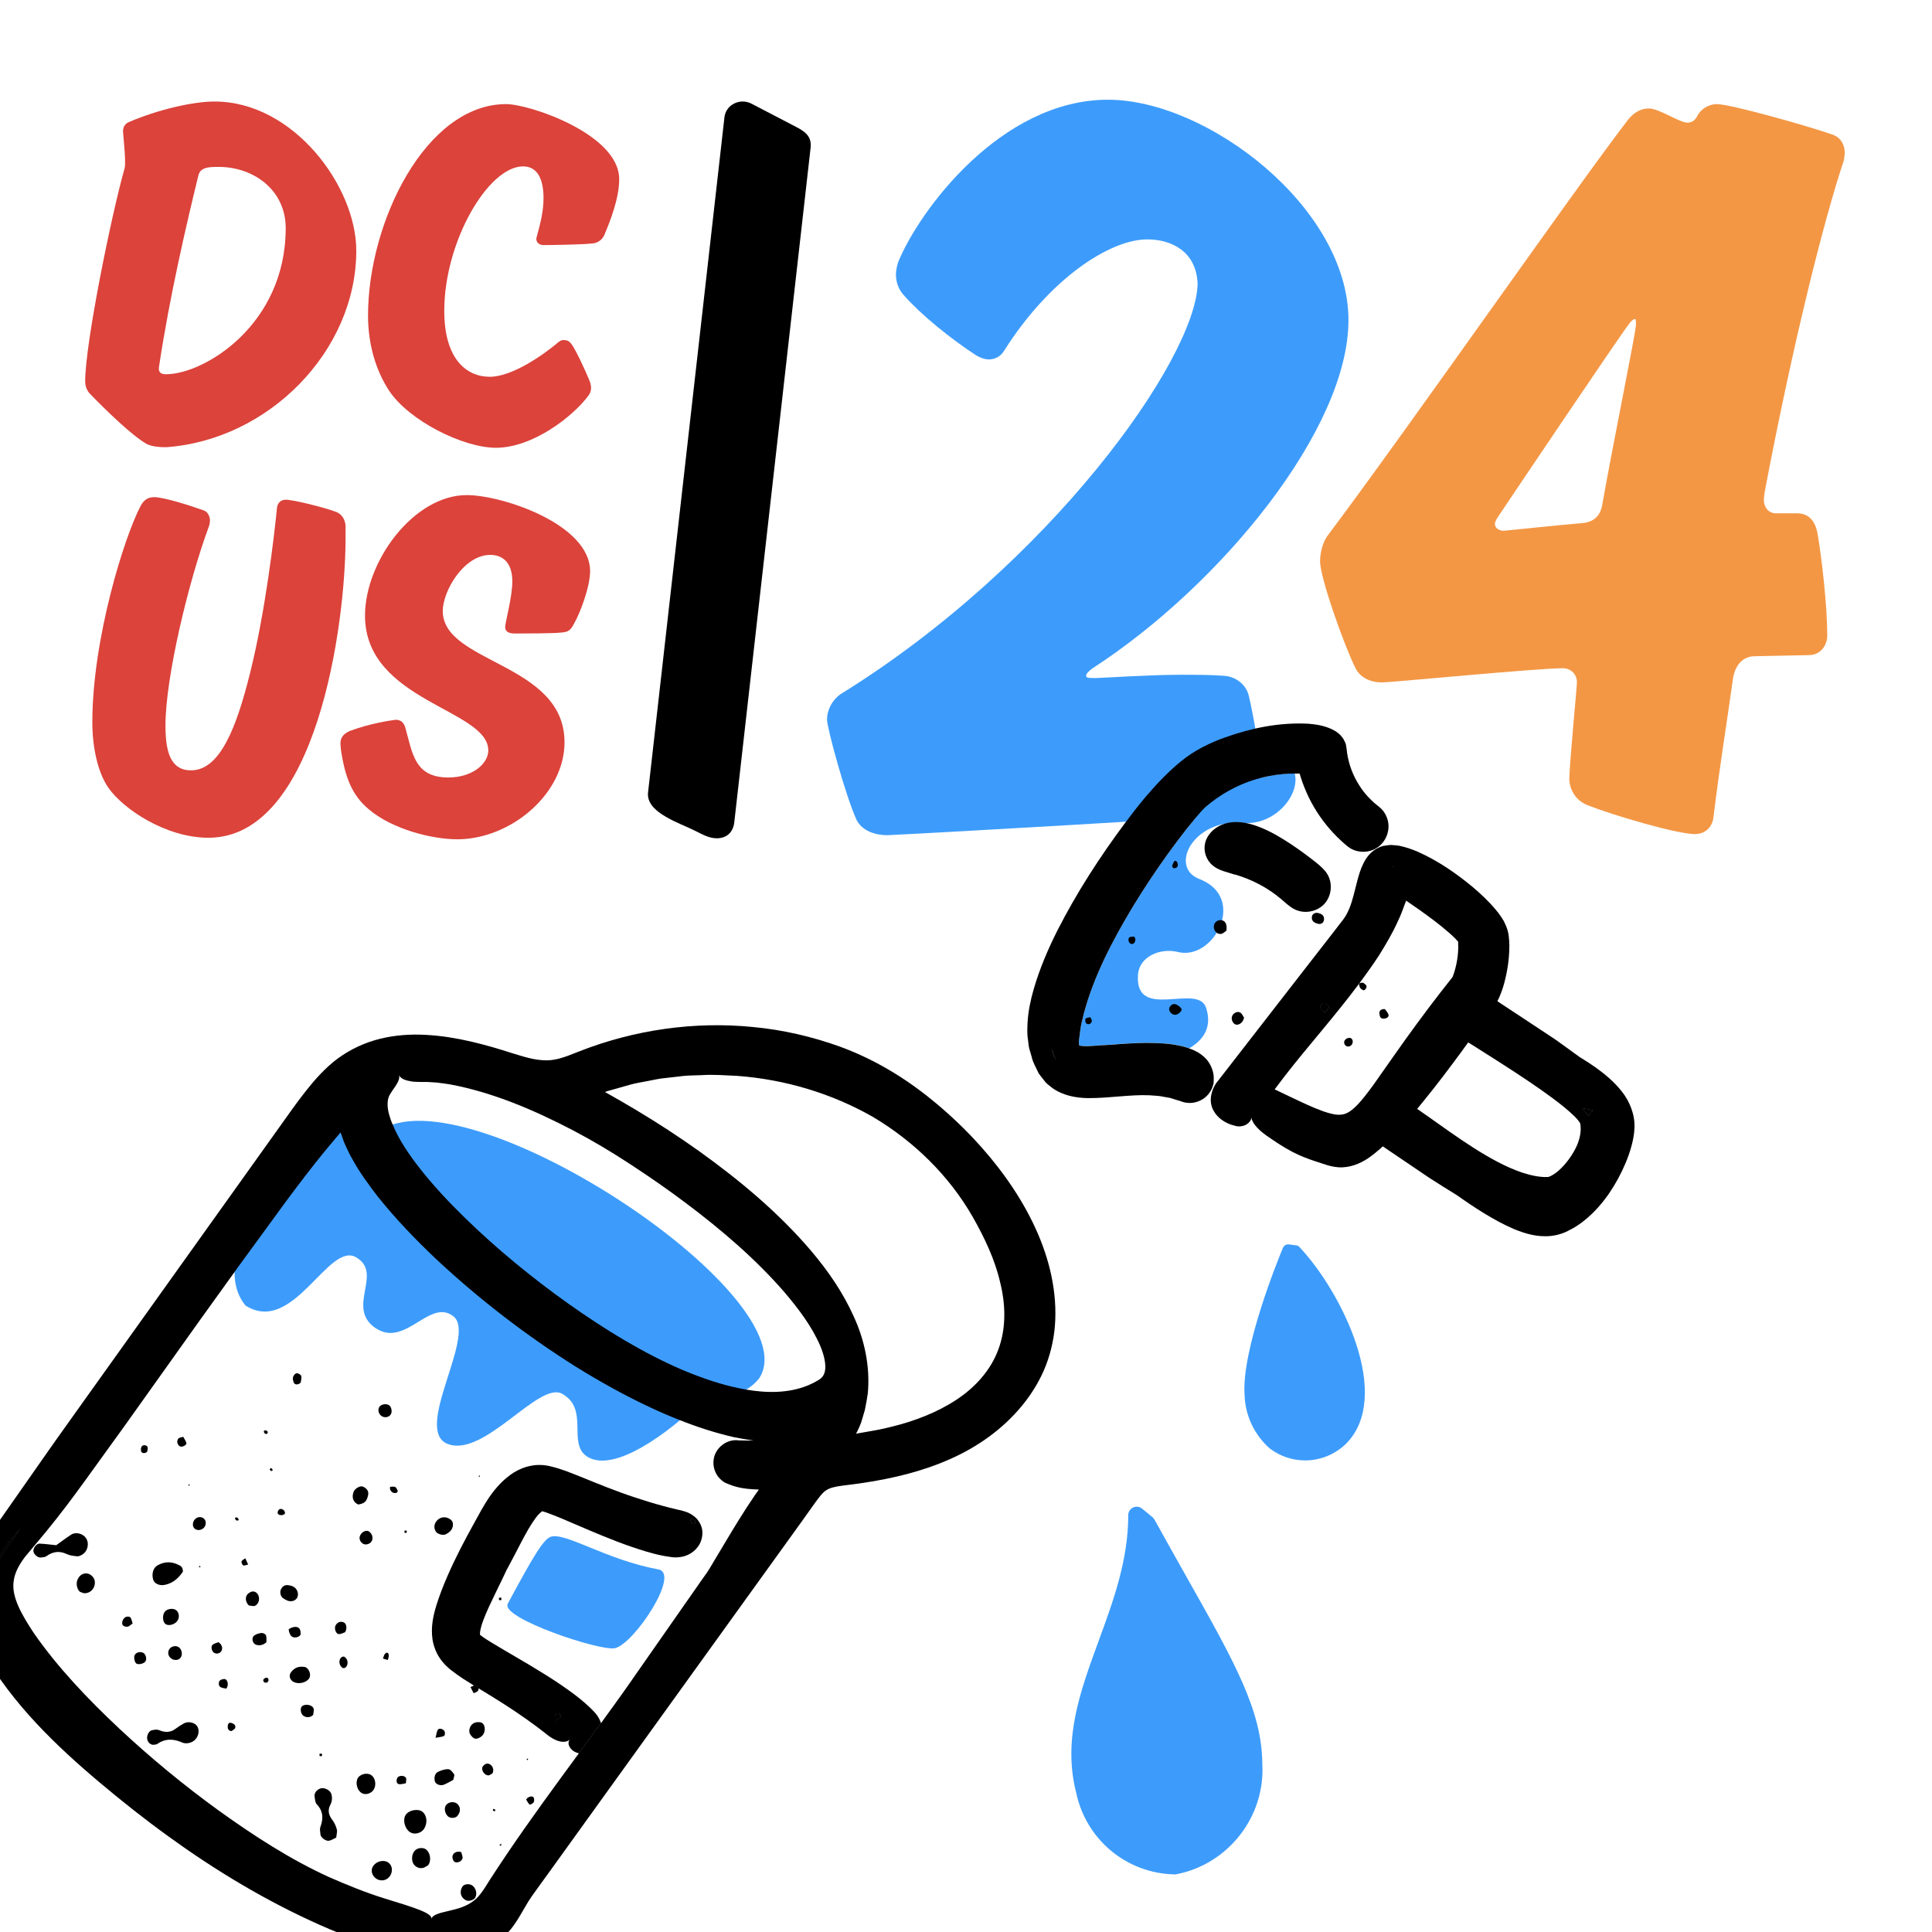<svg width="930" height="930" viewBox="0 0 930 930" fill="none" xmlns="http://www.w3.org/2000/svg">
<g clip-path="url(#clip0_336_323)">
<g clip-path="url(#clip1_336_323)">
<path d="M70.796 213.812C63.656 209.878 50.605 197.098 43.466 189.724C41.743 188.004 41 185.79 41 183.576C41 165.141 53.804 102.701 59.963 81.074C60.21 80.095 60.21 78.859 60.21 77.881C60.21 72.721 59.22 64.606 59.22 63.133C59.22 61.166 60.21 59.446 62.171 58.705C75.965 52.804 92.71 48.87 103.295 48.87C141.221 48.87 171.502 89.673 171.502 120.641C171.502 169.065 129.15 211.836 79.896 215.275C76.698 215.275 73.489 215.028 70.786 213.803L70.796 213.812ZM137.527 109.837C137.527 91.403 122.01 80.342 105.266 80.342C103.543 80.342 102.067 80.342 100.344 80.589C97.393 81.083 95.908 82.309 95.423 84.77C89.511 108.859 81.629 143.03 76.708 175.47C76.708 175.47 76.46 176.943 76.46 177.438C76.46 179.405 77.688 180.146 79.906 180.146C98.374 180.146 137.527 156.304 137.527 109.847V109.837Z" fill="#DB433B"/>
<path d="M258.186 114.997C258.186 114.503 258.434 113.771 258.434 113.771C260.157 107.376 261.632 101.732 261.632 95.337C261.632 86.975 259.167 80.095 251.78 80.095C235.035 80.095 213.854 116.233 213.854 149.662C213.854 173.009 224.687 181.371 235.768 181.371C246.848 181.371 262.118 170.311 268.267 165.151C268.267 165.151 269.742 163.678 271.218 163.678C272.941 163.678 273.931 164.172 274.911 165.398C277.13 168.106 282.298 179.652 283.289 182.113C284.031 183.833 284.517 185.058 284.517 186.778C284.517 188.251 284.021 189.487 283.041 190.712C275.654 200.547 256.444 215.542 238.719 215.542C222.954 215.542 196.862 202.514 187.257 188.014C180.85 178.179 177.156 165.645 177.156 151.876C177.156 106.892 204.982 50.115 243.64 50.115C254.968 50.115 298.063 64.616 298.063 86.253C298.063 95.594 293.627 106.655 290.923 113.05C289.943 115.511 287.477 117.231 284.517 117.231C280.823 117.725 265.306 117.972 261.613 117.972C259.642 117.972 258.167 116.747 258.167 115.027L258.186 114.997Z" fill="#DB433B"/>
<path d="M166.343 252.836V258.985C166.343 301.013 152.311 403.269 100.344 403.269C79.906 403.269 59.468 389.499 52.328 379.427C46.911 371.806 44.446 359.273 44.446 347.718C44.446 307.409 59.963 257.996 67.835 243.248C69.31 240.787 71.033 239.314 74.242 239.314C78.916 239.314 91.977 243.496 98.126 245.71C100.097 246.451 101.077 248.655 101.077 250.622C101.077 251.848 100.582 253.331 100.582 253.331C90.729 279.88 79.648 326.09 79.648 349.191C79.648 361.971 82.114 370.818 91.957 370.818C105.988 370.818 113.871 349.922 120.277 324.361C127.664 295.112 132.101 257.255 133.329 244.474C133.576 242.013 135.299 240.54 137.517 240.54C141.211 240.54 155.985 244.227 161.897 246.441C164.847 247.667 166.085 250.375 166.333 252.836H166.343Z" fill="#DB433B"/>
<path d="M220.023 404C208.199 404 188.999 399.334 177.423 389.499C169.541 382.867 166.095 374.258 164.125 360.983C164.125 360.983 163.877 358.769 163.877 357.79C163.877 354.834 165.6 353.124 168.313 351.889C178.166 348.202 188.256 346.729 190.474 346.482C193.673 346.482 194.663 348.696 195.148 350.416C198.594 362.703 199.585 374.258 215.834 374.258C227.41 374.258 235.045 367.625 235.045 361.23C235.045 341.322 175.7 337.635 175.7 296.338C175.7 270.283 199.089 238.326 224.707 238.326C241.699 238.326 284.051 252.332 284.051 274.948C284.051 282.569 279.129 295.35 276.416 300.025C274.693 303.465 273.465 304.206 270.505 304.453C266.811 304.947 251.789 304.947 247.848 304.947C244.402 304.947 243.174 303.722 243.174 301.755C243.174 299.788 246.62 287.254 246.62 279.88C246.62 270.292 241.451 267.1 236.035 267.1C223.231 267.1 213.131 284.556 213.131 294.134C213.131 319.448 271.742 318.964 271.742 357.306C271.742 382.135 245.888 404.01 220.033 404.01L220.023 404Z" fill="#DB433B"/>
<path d="M649.108 154.1C649.108 206.626 587.546 281.739 525.973 321.662C523.864 323.234 522.815 324.291 522.815 325.339C522.815 326.387 524.389 326.387 527.548 326.387C529.132 326.387 553.858 324.815 568.068 324.815C575.96 324.815 583.327 324.815 589.645 325.339C595.428 325.863 600.171 330.064 601.221 335.323C603.855 346.354 607.013 366.834 609.113 382.6C609.113 387.849 605.429 391.526 599.646 392.05C566.493 394.145 460.727 400.451 427.05 402.033C421.267 402.033 414.949 399.928 412.315 394.679C407.057 383.124 398.105 350.555 398.105 346.354C398.105 341.629 400.739 336.904 404.423 334.275C505.456 271.765 575.435 173.019 576.495 136.773C575.97 121.017 563.859 115.234 552.294 115.234C533.875 115.234 504.931 134.667 483.364 168.808C481.79 171.438 479.156 173.009 475.997 173.009C472.838 173.009 469.679 170.914 469.679 170.914C457.578 163.036 443.369 151.481 435.477 142.545C432.843 139.916 431.268 136.239 431.268 132.038C431.268 130.466 431.793 127.837 432.318 126.265C442.309 101.574 481.77 48 533.341 48C581.228 48 649.108 100.002 649.108 154.1Z" fill="#3D9CFB"/>
<path d="M864.848 247.074C871.166 247.074 873.79 251.275 874.85 256.523C876.949 268.602 879.583 291.722 879.583 305.896C879.583 310.621 876.424 315.356 870.631 315.356C867.997 315.356 847.48 315.88 844.846 315.88C838.528 315.88 835.379 320.604 834.32 325.863C831.161 348.449 827.477 371.035 824.853 393.097C824.328 398.356 820.645 401.499 815.911 401.499C806.96 401.499 775.391 392.05 764.865 387.839C758.547 385.743 755.399 379.961 755.399 374.712C755.923 362.633 759.082 330.588 759.082 328.492C759.082 324.291 755.923 321.662 752.24 321.662C740.139 321.662 669.625 328.492 665.417 328.492C659.099 328.492 654.366 325.863 652.266 321.138C647.008 310.631 635.433 278.071 635.433 270.184C635.433 265.459 637.017 260.2 639.641 257.057C677.527 206.636 759.092 89.495 783.818 57.459C786.452 54.306 789.601 52.211 793.819 52.211C798.553 52.211 808.554 59.041 812.238 59.041C814.337 59.041 815.921 57.993 816.971 55.888C818.555 52.735 822.239 50.115 826.447 50.115C832.765 50.115 868.542 60.099 882.227 64.823C886.435 66.405 888.01 70.082 888.01 73.759C888.01 74.807 887.485 77.436 887.485 77.436C878.018 105.804 863.284 164.103 849.599 236.062C849.599 236.062 849.074 239.215 849.074 240.787C849.074 243.94 851.173 247.093 854.857 247.093H864.858L864.848 247.074ZM719.622 252.322C719.622 253.904 721.206 255.475 723.83 255.475C724.88 255.475 749.091 252.846 761.716 251.798C766.974 251.275 770.133 248.645 771.183 243.397C776.966 210.827 787.492 159.883 787.492 156.206C787.492 154.624 787.492 153.576 786.967 153.576C785.917 153.576 784.333 155.672 784.333 155.672C778.015 164.074 726.454 240.767 721.186 248.645C720.137 250.227 719.602 251.275 719.602 252.322H719.622Z" fill="#F39745"/>
<path d="M382.945 60.949C387.252 63.133 390.827 65.535 390.213 70.972C390.213 70.972 353.515 395.351 353.466 395.786C352.773 401.934 348.168 404.099 343.395 403.397C340.276 402.942 337.563 401.39 334.79 400.007C330.067 397.634 324.977 395.865 320.452 393.127C316.521 390.834 311.857 387.374 311.896 382.323C311.896 381.997 311.926 381.681 311.966 381.355L348.713 56.54C348.743 56.283 348.782 56.036 348.822 55.799C349.931 50.046 356.526 47.189 361.724 49.898L382.945 60.949Z" fill="black"/>
</g>
<g clip-path="url(#clip2_336_323)">
<path d="M244.405 772.096C240.825 778.843 289.35 795.121 296.123 793.356C305.479 790.979 327.643 757.425 316.933 755.465C291.691 750.817 272.202 737.446 265.1 739.743C261.591 740.87 256.254 749.94 244.371 772.072L244.405 772.096Z" fill="#3D9CFB"/>
<path d="M180.23 546.383C180.503 580.851 331.078 707.209 365.532 663.357C390.668 623.695 217.824 510.743 180.23 546.383Z" fill="#3D9CFB"/>
<path d="M180.875 639.346C195.111 648.975 207.005 624.604 218.315 633.682C229.624 642.759 198.201 689.026 215.823 695.193C233.445 701.36 259.469 664.681 270.601 670.925C283.809 678.341 273.026 694.77 282.494 701.054C293.071 708.077 314.412 696.258 336.835 675.248C249.904 646.988 133.027 541.875 189.566 511.046C170.313 514.699 92.073 596.932 118.192 628.459C141.188 643.001 158.055 597.45 171.414 605.228C184.772 613.007 166.174 629.436 180.885 639.404L180.875 639.346Z" fill="#3D9CFB"/>
<path d="M7.716 738.81L9.815 735.862L3.919 742.848C1.274 746.276 -1.217 750.274 -2.71 754.88C0.03 749.527 3.955 744.304 7.716 738.81Z" fill="black"/>
<path d="M503.417 657.372C506.141 650.322 507.664 642.877 507.964 635.428C509.284 602.81 490.619 571.433 468.612 548.044C462.185 541.219 455.372 534.936 448.57 529.427C435.193 518.519 420.469 509.717 404.259 503.79C390.799 498.952 376.769 495.701 362.587 494.385C334.185 491.52 305.182 495.737 278.654 506.16C275.381 507.456 272.341 508.713 269.431 509.5C266.52 510.287 263.856 510.586 260.92 510.333C255.034 509.92 248.767 507.602 241.975 505.522C228.514 501.4 214.432 498.009 199.666 498.014C192.31 498.086 184.786 499.112 177.574 501.636C170.42 504.151 163.577 508.164 158.051 513.269C152.515 518.316 148.02 524.052 143.795 529.625C139.639 535.245 135.724 540.884 131.659 546.519L35.014 681.841C26.909 693.076 19.041 704.481 11.095 715.78L-0.838 732.819C-4.695 738.449 -9.05 744.132 -12.402 750.99C-14.066 754.402 -15.464 758.156 -16.198 762.128C-16.923 766.158 -16.937 770.336 -16.318 774.2C-15.084 782.076 -11.81 788.954 -8.242 795.275C-1.078 807.734 7.715 819.054 17.358 829.396C27 839.737 37.444 849.169 48.145 858.17C58.811 867.146 69.786 875.833 81.124 884.01C103.75 900.434 127.936 914.954 153.613 926.45C166.48 932.193 179.985 937.114 194.318 939.508C201.448 940.756 208.882 941.148 216.107 940.829C223.38 940.442 231.214 939.484 238.54 935.15C242.222 932.921 245.265 929.725 247.476 926.549C249.769 923.33 251.414 920.16 253.142 917.304C253.972 915.853 254.821 914.517 255.68 913.239L258.649 909.071L264.727 900.681L289.009 866.95L386.1 732.15L392.134 723.679C394.244 720.789 395.991 718.407 397.697 717.375C399.408 716.192 402.139 715.584 405.35 715.164C408.653 714.758 412.304 714.294 415.737 713.777C429.701 711.669 443.761 708.352 457.034 702.483C470.316 696.672 482.647 688.037 492.053 676.553C496.756 670.811 500.684 664.364 503.417 657.372ZM3.92 742.848L9.782 735.837L7.682 738.786C3.955 744.304 0.03 749.527 -2.71 754.88C-1.217 750.274 1.274 746.276 3.92 742.848ZM195.705 520.067C196.6 520.245 197.79 520.582 199.092 520.692C200.383 520.743 201.926 520.872 203.739 520.836C205.775 520.702 207.947 521.023 210.046 521.088C212.209 521.352 214.371 521.615 216.518 521.97C237.054 525.768 257.039 534.283 275.942 544.172C285.462 549.166 294.62 554.667 303.637 560.58C312.655 566.492 321.528 572.608 330.136 579.097C347.307 591.992 363.75 606.054 377.661 622.092C384.466 630.106 390.919 638.687 394.805 647.789C396.722 652.27 397.84 657.153 397.013 660.394C396.594 661.986 395.846 663.036 394.594 663.933C393.957 664.398 392.608 665.072 391.656 665.62C390.544 666.105 389.51 666.696 388.355 667.099C379.461 670.622 369.174 670.65 359.093 668.883C359.059 668.859 359.035 668.893 359.001 668.869C348.837 667.146 338.74 663.682 328.96 659.628C309.488 651.325 291.071 639.892 273.537 627.505C256.018 615.026 239.276 601.313 223.901 586.327C216.235 578.874 208.893 571.039 202.339 562.744C197.029 556 192.014 548.698 189.011 541.298C188.298 539.717 187.759 538.108 187.302 536.454C186.262 532.751 186.311 529.312 187.57 527.042C189.775 523.301 193.04 520.008 192.002 517.379C192.473 518.582 193.862 519.572 195.729 520.034L195.705 520.067ZM228.309 914.735C223.502 918.615 217.883 919.261 214.005 920.33C210.041 921.235 207.837 922.321 207.761 923.647C207.859 920.856 200.084 918.433 184.863 913.772C175.956 911.003 166.984 907.32 158.293 903.53C139.749 895.071 122.208 883.7 105.415 871.636C88.602 859.456 72.538 846.226 57.391 832.066C42.336 817.92 27.822 802.729 16.295 786.141C10.794 777.728 5.288 768.75 6.618 760.86C7.12 756.927 9.296 753.012 12.159 749.279L22.169 737.306C28.9 729.075 35.292 720.603 41.457 712.02L59.874 686.523L96.393 635.254L112.932 612.25L114.743 609.709L133.247 584.376C139.397 575.885 145.693 567.548 152.109 559.401C155.364 555.334 158.628 551.325 161.994 547.389L163.239 545.926L163.457 545.621L163.824 545.321L163.969 545.118L164.838 547.627C165.425 549.527 166.216 551.213 167.006 552.9C167.797 554.587 168.587 556.274 169.533 557.815C173.004 564.272 177.272 569.969 181.565 575.631C190.41 586.733 200.13 596.824 210.304 606.42C230.782 625.501 252.949 642.568 276.546 657.486C288.405 664.861 300.626 671.727 313.406 677.663C317.969 679.79 322.571 681.791 327.294 683.623C335.733 686.978 344.408 689.786 353.373 691.83C356.459 692.445 359.536 693.001 362.709 693.423C360.387 693.455 358.114 693.419 355.749 693.369C349.983 692.429 344.094 696.968 343.497 702.826C343.143 705.689 343.998 708.648 345.751 710.919C346.652 712.02 347.81 713.049 349.126 713.782L350.631 714.395L351.841 714.848C355.16 716.139 358.919 716.671 362.053 716.861L365.303 717.03L363.469 719.606C362.151 721.527 360.867 723.473 359.607 725.385C357.097 729.267 354.704 733.13 352.32 737.05L345.332 748.725L341.887 754.494C341.327 755.424 340.719 756.421 340.212 757.132L338.257 759.877L307.14 804.422C301.338 812.854 295.367 821.166 289.303 829.463C285.828 834.343 282.25 839.15 278.649 843.991C266.85 860.054 255.027 876.15 243.775 892.806C241.101 896.776 238.461 900.769 235.855 904.787L233.948 907.822L232.978 909.327L232.109 910.547C230.951 912.173 229.763 913.626 228.309 914.735ZM460.251 673.872C451.012 679.959 440.218 684.069 429.132 686.797C424.558 687.983 419.834 688.806 415.134 689.596C413.998 689.757 412.987 689.957 412.069 690.171C412.643 689.15 413.212 687.92 413.771 686.633C414.9 684.117 415.457 681.398 416.3 678.781C416.867 676.12 417.333 673.387 417.74 670.663C418.927 657.667 416.086 644.661 410.78 633.322C405.605 621.871 398.487 611.642 390.591 602.29C374.718 583.628 356 568.099 336.463 554.08C326.636 547.08 316.553 540.511 306.239 534.339L298.461 529.769L291.733 525.948L291.211 525.678L291.911 525.411L292.332 525.251L292.472 525.197L293.101 525.032L295.15 524.449L303.466 522.097C306.226 521.305 309.089 520.944 311.913 520.35C314.746 519.814 317.526 519.138 320.442 518.917L329.015 517.924C331.888 517.62 334.795 517.698 337.662 517.545C343.412 517.145 349.192 517.636 354.933 517.894C377.922 519.61 400.502 526.346 420.409 537.768C440.041 549.504 456.883 565.944 468.284 585.865C473.965 595.888 478.951 606.386 481.442 617.303C484.154 628.123 484.324 639.43 480.633 649.417C477.009 659.452 469.524 667.81 460.251 673.872Z" fill="black"/>
<path d="M-2.71 754.88C-1.217 750.274 1.274 746.276 3.919 742.848L9.782 735.837L7.682 738.785C3.955 744.304 0.03 749.527 -2.71 754.88Z" fill="black"/>
<path d="M-2.71 754.88C-1.217 750.274 1.274 746.276 3.919 742.848L9.782 735.837L7.682 738.785C3.955 744.304 0.03 749.527 -2.71 754.88Z" fill="black"/>
<path d="M270.07 826.49C270.07 826.49 269.834 826.679 269.693 826.732C268.915 827.251 268.036 827.697 267.19 828.167C267.213 827.418 267.111 826.629 267.25 825.86C267.341 825.517 267.418 825.265 267.631 825.11C267.954 824.728 268.511 824.664 269.198 824.847C269.493 825.364 270.119 826.422 270.07 826.49Z" fill="black"/>
<path d="M287.776 826.23C287.369 825.583 286.889 825.037 286.4 824.433C285.91 823.829 285.606 823.612 285.204 823.172C281.499 819.409 277.553 816.344 273.555 813.495C269.556 810.647 265.461 807.935 261.337 805.406C253.172 800.305 244.75 795.634 236.807 790.794C234.881 789.626 232.785 788.337 231.401 787.198L231.096 786.981C231.096 786.981 231.091 786.773 231.027 786.574C231.061 786.241 231.094 785.907 231.094 785.549C231.568 782.158 233.4 777.793 235.271 773.661C237.19 769.46 239.342 765.221 241.416 760.875L242.983 757.599L243.726 755.983L244.435 754.7L247.807 748.316C250.017 744.067 252.144 739.862 254.412 735.961C255.546 734.01 256.758 732.166 257.974 730.53C259.109 728.937 260.756 727.556 261.036 727.45L261.288 727.527C262.101 727.748 263.151 728.139 264.167 728.505C266.233 729.261 268.41 730.148 270.588 731.035L283.702 736.648C292.499 740.36 301.494 744.009 310.977 746.831C313.392 747.529 315.772 748.203 318.273 748.707C319.487 749.01 320.856 749.168 322.143 749.37C323.222 749.576 325.118 749.854 327.008 749.566C330.771 749.233 334.729 747.046 336.798 743.208C337.816 741.277 338.331 738.834 338.023 736.47C337.657 734.115 336.363 731.916 334.702 730.376C333.061 728.951 331.231 728.005 329.606 727.563L328.348 727.177L327.477 726.966L325.803 726.591C323.534 726.047 321.265 725.504 319.011 724.868C314.545 723.68 310.074 722.283 305.652 720.818C296.783 717.924 288.165 714.39 279.296 710.779C274.791 709 270.416 707.11 264.983 705.846C262.361 705.153 258.893 704.93 255.92 705.519C252.844 706.036 249.944 707.239 247.451 708.732C237.593 715.042 232.784 724.948 228.321 733.006C223.699 741.36 219.174 749.936 215.283 758.912C213.306 763.48 211.575 767.917 210.039 772.799C208.561 777.671 207.306 783.162 208.203 789.216C208.677 792.209 209.783 795.245 211.47 797.825C212.284 799.12 213.262 800.328 214.347 801.458C215.379 802.448 216.478 803.487 217.528 804.235C221.101 807.035 224.659 809.212 228.124 811.374C228.371 811.243 228.603 811.204 228.821 811.257C229.716 811.435 230.263 812.029 230.38 812.725C238.415 817.58 246.173 822.392 253.662 827.726C256.848 829.995 260.018 832.355 263.083 834.794C268.273 839.053 272.655 839.211 274.321 837.231C273.529 838.199 273.154 839.873 274.893 841.878C275.605 842.743 276.815 843.554 278.649 843.991C282.25 839.15 285.794 834.319 289.303 829.464C288.958 828.298 288.391 827.23 287.776 826.23ZM267.631 825.11C267.954 824.728 268.511 824.664 269.198 824.847C269.493 825.364 270.119 826.423 270.07 826.49C269.964 826.568 269.834 826.679 269.693 826.733C268.915 827.251 268.036 827.697 267.19 828.167C267.213 827.418 267.111 826.63 267.25 825.86C267.341 825.517 267.418 825.265 267.631 825.11ZM333.092 730.914C333.668 731.325 334.52 731.778 334.651 732.383C334.89 733.267 334.073 733.912 333.212 733.4C332.689 733.13 332.615 732.158 332.324 731.491C332.585 731.268 333.024 730.866 333.092 730.914Z" fill="black"/>
<path d="M230.38 812.725C230.38 812.725 230.085 812.566 229.949 812.469C229.349 812.093 228.749 811.716 228.125 811.374C228.371 811.243 228.603 811.204 228.821 811.257C229.716 811.435 230.263 812.029 230.38 812.725Z" fill="black"/>
<path d="M333.212 733.4C332.689 733.13 332.615 732.158 332.324 731.491C332.585 731.268 333.024 730.866 333.092 730.914C333.668 731.325 334.52 731.778 334.651 732.383C334.89 733.267 334.073 733.912 333.212 733.4Z" fill="black"/>
<path d="M269.548 826.578C269.548 826.578 269.65 826.65 269.693 826.733C268.915 827.251 268.036 827.697 267.19 828.167C267.213 827.418 267.11 826.63 267.25 825.86C267.341 825.517 267.418 825.265 267.631 825.11C268.309 825.593 268.928 826.085 269.548 826.578Z" fill="black"/>
<path d="M287.611 840.517C285.482 843.291 282.32 844.359 279.844 844.178C279.418 844.13 278.992 844.083 278.649 843.991C282.25 839.15 285.794 834.319 289.303 829.463C289.43 829.86 289.522 830.232 289.614 830.604C290.359 833.791 289.851 837.515 287.611 840.517Z" fill="black"/>
<path d="M27 743.863C29.348 742.215 31.773 740.316 34.305 738.697C36.461 737.321 39.794 738.163 41.31 740.265C43.103 742.768 42.325 746.657 39.619 748.305C38.889 748.756 37.985 749.236 37.226 749.154C35.499 748.997 33.646 748.801 32.122 748.073C28.526 746.38 25.417 746.873 22.277 749.131C21.639 749.596 20.623 749.587 19.753 749.734C18.336 750.002 16.22 748.239 16.083 746.711C15.946 745.183 17.573 742.971 19.048 743.051C21.63 743.154 24.17 743.533 26.99 743.804L27 743.863Z" fill="black"/>
<path d="M94.501 836.689C93.628 838.059 92.125 838.878 90.374 839.112C89.528 839.225 88.561 839.149 87.82 838.826C83.63 836.964 79.596 836.747 75.701 839.49C75.382 839.722 74.875 839.718 74.444 839.82C72.815 840.243 71.067 838.896 70.838 836.996C70.603 835.245 71.766 833.111 73.159 832.877C73.995 832.707 74.831 832.536 75.649 832.608C76.5 832.703 77.294 833.166 78.107 833.388C80.284 833.917 82.344 833.75 84.281 832.321C85.663 831.313 87.113 830.353 88.616 829.534C90.505 828.53 93.282 829.078 94.6 830.527C95.917 831.976 95.95 834.656 94.535 836.713L94.501 836.689Z" fill="black"/>
<path d="M161.847 884.557C160.571 885.129 159.45 885.914 158.256 886.085C156.771 886.305 154.428 884.431 154.281 883.203C154.159 881.941 153.823 880.476 154.238 879.392C155.737 875.352 155.582 871.768 152.429 868.45C151.669 867.653 151.638 866.047 151.423 864.771C151.174 863.112 152.507 861.457 154.291 860.888C156.249 860.291 159.041 861.82 159.527 863.648C160.004 865.417 159.87 867.11 159.036 868.712C157.661 871.359 158.133 873.637 159.93 875.99C160.962 877.338 161.719 879 162.142 880.63C162.429 881.804 161.971 883.164 161.847 884.557Z" fill="black"/>
<path d="M87.974 756.647C85.507 760.253 82.767 762.235 79.156 762.931C76.786 763.389 74.338 762.309 73.76 760.467C72.9 757.658 73.718 754.717 75.787 753.534C79.513 751.386 83.222 751.628 86.896 753.785C87.859 754.369 88.239 756.274 87.974 756.647Z" fill="black"/>
<path d="M197.119 881.793C194.675 879.847 193.804 875.907 195.295 873.598C196.869 871.245 201.361 870.461 203.442 872.199C205.636 874.068 205.868 877.757 204.029 880.483C202.484 882.651 199.046 883.319 197.144 881.759L197.119 881.793Z" fill="black"/>
<path d="M205.948 897.939C205.208 898.332 204.532 898.923 203.729 899.117C201.099 899.798 198.572 897.896 198.38 895.154C198.139 892.122 199.746 889.793 202.338 889.597C203.136 889.552 204.104 889.628 204.772 890.053C207.25 891.665 207.802 895.838 205.982 897.963L205.948 897.939Z" fill="black"/>
<path d="M179.938 861.382C178.829 863.299 176.112 864.173 174.282 863.227C172.158 862.122 171.07 858.845 171.976 856.425C172.844 854.132 176.479 853.044 178.619 854.414C180.666 855.771 181.28 859.068 179.938 861.382Z" fill="black"/>
<path d="M181.093 904.293C179.113 902.985 178.37 900.514 179.397 898.641C180.927 895.849 185.031 894.891 187.235 896.818C188.842 898.218 189.111 900.708 187.881 902.794C186.467 905.21 183.445 905.866 181.068 904.327L181.093 904.293Z" fill="black"/>
<path d="M218.129 856.814C216.815 857.513 215.297 858.424 213.707 859.079C211.919 859.797 209.673 858.862 209.314 857.431C208.852 855.569 209.376 853.542 210.933 852.863C212.455 852.16 214.229 851.533 215.888 851.643C216.856 851.719 217.921 853.091 218.595 854.081C218.924 854.623 218.384 855.668 218.163 856.839L218.129 856.814Z" fill="black"/>
<path d="M38.385 766.172C37.048 764.964 36.464 762.199 37.342 760.321C38.095 758.763 39.205 757.562 41.115 757.39C43.05 757.185 45.248 758.903 45.589 760.934C46.091 764.101 43.904 766.885 40.751 766.938C39.977 766.948 39.207 766.451 38.419 766.196L38.385 766.172Z" fill="black"/>
<path d="M148.94 807.735C147.236 810.557 141.898 811.096 140.071 808.569C139.286 807.448 139.246 806.142 140.042 805.024C141.684 802.719 143.994 801.913 146.737 802.437C148.619 802.807 149.915 806.079 148.906 807.711L148.94 807.735Z" fill="black"/>
<path d="M171.511 723.698C169.783 722.467 169.35 720.422 170.232 718.037C170.733 716.759 172.927 715.257 174.281 715.507C175.051 715.646 175.854 716.167 176.401 716.761C177.835 718.191 177.228 719.904 176.659 721.491C176.004 723.272 174.38 723.903 172.639 724.195C172.291 724.253 171.84 723.882 171.477 723.674L171.511 723.698Z" fill="black"/>
<path d="M209.913 732.46C211.555 730.155 214.49 729.692 216.77 731.367C217.99 732.236 218.228 733.479 217.945 734.809C217.541 736.667 216.145 737.766 214.55 738.571C213.259 739.236 210.56 738.436 209.833 737.306C208.83 735.774 208.827 733.984 209.947 732.484L209.913 732.46Z" fill="black"/>
<path d="M228.848 913.332C228.173 914.639 225.621 915.426 224.28 914.726C221.734 913.424 221.034 910.678 222.579 908.151C223.356 906.917 225.778 906.599 227.25 907.545C229.06 908.732 229.818 911.469 228.815 913.308L228.848 913.332Z" fill="black"/>
<path d="M136.15 769.255C134.857 768.129 134.531 766.007 135.486 764.593C136.215 763.427 137.365 762.816 138.778 763.056C139.605 763.185 140.5 763.363 141.192 763.754C143.215 764.786 144.021 767.455 142.974 769.212C142.134 770.606 140.201 771.169 138.386 770.49C137.588 770.176 136.876 769.67 136.15 769.255Z" fill="black"/>
<path d="M85.229 780.435C83.824 782.193 80.768 782.826 79.49 781.608C78.11 780.319 78.154 777.03 79.525 775.607C80.646 774.464 82.943 774.108 84.375 774.822C86.239 775.791 86.682 778.61 85.229 780.435Z" fill="black"/>
<path d="M86.118 798.691C84.524 799.496 82.521 798.938 81.517 797.406C80.481 795.85 80.995 793.765 82.546 792.878C84.296 791.928 86.197 792.414 87.036 794.033C87.972 795.874 87.539 797.916 86.085 798.667L86.118 798.691Z" fill="black"/>
<path d="M232.615 834.901C231.741 836.271 229.349 837.479 228.182 836.75C227.185 836.142 226.182 834.968 225.973 833.899C225.681 832.159 226.476 830.325 228.061 829.462C229.047 828.938 230.575 828.801 231.649 829.157C233.488 829.803 233.865 832.931 232.639 834.868L232.615 834.901Z" fill="black"/>
<path d="M220.227 874.092C219.233 875.273 216.955 875.387 215.715 874.403C214.084 873.036 213.616 870.251 214.78 868.832C216.146 867.201 218.864 867.042 220.297 868.472C221.774 869.984 221.773 872.281 220.193 874.068L220.227 874.092Z" fill="black"/>
<path d="M119.774 772.812C117.837 770.87 117.921 768.171 119.679 766.921C120.718 766.18 121.946 765.675 123.19 766.51C125.305 767.915 125.238 771.595 122.865 772.919C122.019 773.389 120.558 772.859 119.74 772.787L119.774 772.812Z" fill="black"/>
<path d="M68.921 795.585C70.296 796.309 70.851 798.9 69.861 799.932C68.88 801.021 66.105 801.547 65.33 800.484C64.734 799.6 64.422 798.101 64.696 797.07C65.139 795.445 67.421 794.823 68.863 795.595L68.921 795.585Z" fill="black"/>
<path d="M150.733 825.511C149.269 826.92 147.238 826.903 145.853 825.764C144.672 824.769 144.383 822.163 145.403 821.305C146.837 820.08 150.228 820.554 150.913 822.318C151.286 823.3 150.795 824.635 150.757 825.477L150.733 825.511Z" fill="black"/>
<path d="M187.111 681.791C185.584 682.644 183.615 682.11 182.713 680.65C181.681 678.944 182.133 677.019 183.689 676.34C185.492 675.53 187.476 675.972 188.068 677.364C188.921 679.249 188.532 681.015 187.087 681.825L187.111 681.791Z" fill="black"/>
<path d="M178.988 741.743C178.308 743.199 176.045 743.937 174.71 743.088C173.103 742.045 172.626 740.276 173.538 738.78C174.537 737.091 176.592 736.358 177.763 737.295C179.206 738.425 179.692 740.252 178.988 741.743Z" fill="black"/>
<path d="M128.208 790.516C126.754 791.983 124.573 792.32 123.025 791.625C121.442 790.907 120.936 788.247 122.41 787.254C123.424 786.547 124.73 786.148 125.968 786.06C126.674 786.001 127.855 786.637 128.044 787.232C128.413 788.363 128.212 789.65 128.242 790.54L128.208 790.516Z" fill="black"/>
<path d="M236.997 853.704C236.305 854.029 235.581 854.688 234.913 854.621C233.235 854.396 231.941 852.555 232.104 851.036C232.228 850.001 233.788 848.814 234.824 848.938C236.962 849.236 238.15 851.87 236.997 853.704Z" fill="black"/>
<path d="M105.177 790.507C107.114 791.733 107.426 793.948 106.233 795.192C105.291 796.156 103.753 796.236 102.741 795.361C101.899 794.608 101.442 792.597 102.263 791.803C103.094 791.066 104.336 790.828 105.143 790.483L105.177 790.507Z" fill="black"/>
<path d="M166.118 785.697C165.325 785.95 164.161 786.653 163.077 786.596C161.66 786.506 160.806 783.905 161.495 782.507C162.296 780.881 163.978 780.24 165.537 780.992C166.8 781.586 167.199 783.965 166.094 785.731L166.118 785.697Z" fill="black"/>
<path d="M98.309 731.165C99.384 732.237 99.271 734.404 98.001 735.542C96.658 736.782 94.636 736.824 93.551 735.693C92.476 734.621 92.657 732.503 93.908 731.248C95.159 729.994 97.089 729.938 98.309 731.165Z" fill="black"/>
<path d="M144.738 665.553C143.429 666.817 141.751 666.592 141.382 665.46C141.139 664.726 140.877 663.875 140.992 663.14C141.141 662.428 141.638 661.659 142.252 661.228C142.986 660.627 144.999 661.601 145.083 662.631C145.176 663.719 144.805 664.885 144.738 665.553Z" fill="black"/>
<path d="M144.753 786.722C144.261 788.057 141.641 788.796 140.348 787.67C139.515 786.975 139.165 785.602 138.946 784.475C138.898 784.185 140.236 783.453 141.015 783.293C142.272 782.962 143.655 783.028 144.387 784.367C144.736 785.024 144.65 785.933 144.753 786.722Z" fill="black"/>
<path d="M63.815 781.528C62.766 782.211 62.167 782.908 61.471 783.025C60.741 783.118 59.696 782.935 59.226 782.448C58.263 781.506 59.019 779.082 60.566 778.345C61.175 778.063 62.442 778.149 62.742 778.516C63.362 779.366 63.533 780.561 63.839 781.494L63.815 781.528Z" fill="black"/>
<path d="M222.02 891.51C222.191 892.346 222.801 893.497 222.643 894.508C222.35 896.138 219.677 897.094 218.612 896.08C218.074 895.544 217.725 894.529 217.772 893.745C217.895 891.994 219.848 890.831 221.996 891.544L222.02 891.51Z" fill="black"/>
<path d="M243.569 912.171C243.403 911.185 243.102 910.102 242.975 908.99C242.926 908.7 243.332 908.273 243.626 908.075C244.486 907.513 246.059 908.173 246.772 909.396C247.475 910.56 247.322 912.137 246.191 912.506C245.514 912.739 244.672 912.344 243.511 912.181L243.569 912.171Z" fill="black"/>
<path d="M195.396 858.397C194.352 858.572 193.254 858.966 192.161 858.851C190.918 858.732 190.592 857.325 191.214 855.878C191.807 854.615 194.491 854.432 195.398 855.742C195.751 856.249 195.409 857.231 195.396 858.397Z" fill="black"/>
<path d="M108.931 812.846C108.06 812.635 106.894 812.622 106.023 812.052C105.04 811.352 105.115 809.311 106.067 808.763C106.724 808.414 107.623 808.084 108.31 808.267C109.684 808.633 110.167 811.326 108.931 812.846Z" fill="black"/>
<path d="M209.649 836.523C210.154 834.738 210.182 833.48 210.809 832.599C211.437 831.718 213.396 832.194 214.026 833.461C214.332 834.036 214.15 835.438 213.763 835.623C212.744 836.122 211.496 836.153 209.649 836.523Z" fill="black"/>
<path d="M166.189 802.808C165.899 802.857 165.372 803.094 165.043 802.911C163.122 801.951 162.803 798.813 164.465 797.698C164.784 797.466 165.389 797.334 165.684 797.494C167.615 798.512 167.914 801.534 166.155 802.784L166.189 802.808Z" fill="black"/>
<path d="M113.139 832.036C112.467 832.477 111.724 833.378 111.139 833.267C109.784 833.017 109.463 831.818 109.665 830.532C109.837 829.429 110.495 829.08 111.535 829.412C113.02 829.908 113.626 830.85 113.105 832.012L113.139 832.036Z" fill="black"/>
<path d="M88.207 691.637C88.731 692.623 89.462 693.603 89.74 694.72C89.958 695.489 87.856 696.648 86.907 696.33C85.432 695.891 84.752 693.619 85.921 692.409C86.35 691.949 87.274 691.943 88.207 691.637Z" fill="black"/>
<path d="M70.878 698.755C70.004 699.767 68.263 699.701 67.928 698.594C67.753 697.908 67.839 696.998 68.147 696.35C68.697 695.362 70.632 695.515 71.049 696.578C71.273 697.197 70.935 698.029 70.878 698.755Z" fill="black"/>
<path d="M253.292 866.18C254.287 864.64 256.501 864.328 256.909 865.333C257.2 866 257.225 867.04 256.873 867.606C256.521 868.173 255.138 868.823 254.935 868.678C254.185 867.939 253.685 866.919 253.234 866.189L253.292 866.18Z" fill="black"/>
<path d="M191.507 717.714C191.289 718.019 191.135 718.522 190.879 718.595C189.448 718.955 188.393 718.356 187.811 717.022C187.66 716.66 187.756 716.166 187.77 715.716C188.602 715.696 189.579 715.472 190.261 715.805C190.852 716.123 191.133 717.09 191.541 717.738L191.507 717.714Z" fill="black"/>
<path d="M136.84 727.197C136.966 727.593 137.252 728.053 137.194 728.42C136.92 729.451 134.604 729.691 133.824 728.778C133.601 728.517 133.62 727.917 133.759 727.506C134.265 726.078 135.586 725.946 136.84 727.197Z" fill="black"/>
<path d="M333.212 733.4C332.689 733.13 332.615 732.158 332.324 731.491C332.585 731.268 333.024 730.866 333.092 730.914C333.668 731.325 334.52 731.778 334.651 732.383C334.89 733.267 334.073 733.912 333.212 733.4Z" fill="black"/>
<path d="M119.448 753.118C118.38 753.328 117.442 753.784 117.069 753.518C116.561 753.156 116.086 752.102 116.298 751.589C116.548 750.951 117.472 750.587 118.076 750.098C118.507 751.069 118.973 752.065 119.448 753.118Z" fill="black"/>
<path d="M184.358 798.383C184.647 797.619 184.767 796.733 185.293 796.138C186.085 795.17 186.966 795.439 187.137 796.634C187.263 797.388 186.868 798.23 186.68 799.067C185.925 798.836 185.113 798.614 184.358 798.383Z" fill="black"/>
<path d="M230.019 813.949C229.609 814.525 228.656 814.715 227.999 815.064C227.509 814.102 227.01 813.083 226.486 812.097C227.129 811.839 227.646 811.544 228.125 811.374C228.371 811.243 228.603 811.204 228.821 811.257C229.716 811.435 230.263 812.029 230.38 812.725C230.414 813.107 230.309 813.542 230.019 813.949Z" fill="black"/>
<path d="M128.434 690.307C128.09 690.216 127.582 690.212 127.393 689.975C126.686 688.96 126.922 688.413 128.083 688.576C128.393 688.644 128.819 689.049 128.902 689.363C128.974 689.62 128.617 689.978 128.434 690.307Z" fill="black"/>
<path d="M270.07 826.49C270.07 826.49 269.834 826.679 269.693 826.732C268.915 827.251 268.036 827.697 267.19 828.167C267.213 827.418 267.111 826.629 267.25 825.86C267.341 825.517 267.418 825.265 267.631 825.11C267.954 824.728 268.511 824.664 269.198 824.847C269.493 825.364 270.119 826.422 270.07 826.49Z" fill="black"/>
<path d="M113.422 730.386C113.765 730.478 114.239 730.458 114.428 730.694C115.198 731.549 114.986 732.062 113.917 731.914C113.641 731.871 113.307 731.479 113.157 731.117C113.069 730.952 113.311 730.614 113.412 730.328L113.422 730.386Z" fill="black"/>
<path d="M131.325 707.69C131.054 707.855 130.663 708.189 130.537 708.15C130.232 707.933 129.752 707.387 129.849 707.252C130.302 706.4 130.873 706.602 131.325 707.69Z" fill="black"/>
<path d="M238.235 871.901C237.915 871.776 237.34 871.724 237.31 871.55C237.13 870.655 237.551 870.495 238.408 871.156C238.509 871.229 238.312 871.65 238.235 871.901Z" fill="black"/>
<path d="M261.84 886.52C261.555 886.418 260.994 886.274 261.008 886.182C260.987 884.992 261.456 884.765 262.216 885.562C262.352 885.658 261.99 886.166 261.84 886.52Z" fill="black"/>
<path d="M240.379 888.038L241.447 887.47L241.042 888.612L240.379 888.038Z" fill="black"/>
<path d="M128.577 809.933C128.161 809.943 127.59 810.099 127.343 809.872C126.419 809.162 126.524 808.369 127.534 807.811C127.887 807.603 128.583 807.486 128.762 807.665C129.513 808.404 129.383 809.231 128.601 809.899L128.577 809.933Z" fill="black"/>
<path d="M155.005 845.257C154.623 845.291 154.145 845.461 153.941 845.316C153.738 845.171 153.824 844.62 153.79 844.238C154.172 844.203 154.651 844.033 154.854 844.178C155.057 844.323 154.971 844.875 155.005 845.257Z" fill="black"/>
<path d="M95.762 754.533L95.974 753.662L96.603 754.213L95.762 754.533Z" fill="black"/>
<path d="M254.238 846.422L254.003 847.327L253.407 846.801L254.238 846.422Z" fill="black"/>
<path d="M231.058 710.233L230.803 711.022L230.299 710.51L231.058 710.233Z" fill="black"/>
<path d="M194.739 737.843C194.739 737.485 194.603 737.031 194.782 736.851C194.926 736.648 195.43 736.802 195.754 736.778C195.754 737.136 195.89 737.59 195.711 737.769C195.567 737.972 195.063 737.818 194.739 737.843Z" fill="black"/>
<path d="M241.267 769.044C241.301 769.426 241.36 769.774 241.394 770.156C241.012 770.19 240.509 770.394 240.33 770.215C240.127 770.071 240.213 769.519 240.179 769.137C240.561 769.103 240.909 769.044 241.291 769.01L241.267 769.044Z" fill="black"/>
<path d="M90.618 715.216L90.897 714.393L91.434 714.929L90.618 715.216Z" fill="black"/>
</g>
<g clip-path="url(#clip3_336_323)">
<path d="M506.312 504.71L506.522 505.424C506.979 507.112 507.548 508.651 508.202 509.953C507.262 508.6 506.648 506.841 506.312 504.71Z" fill="#3D9CFB"/>
<path d="M623.228 372.325C625.823 382.345 614.609 396.054 600.592 396.197L600.51 396.183C599.832 396.188 599.155 396.193 598.493 396.116C594.667 395.767 591.147 396.064 587.963 396.844C571.29 400.949 564.872 418.31 577.322 423.126C587.716 427.15 590.203 435.417 588.254 442.971C587.748 445.078 586.881 447.078 585.702 448.937L585.694 448.978C581.733 455.495 574.479 460.108 567.033 458.263C558.619 456.159 548.484 460.339 547.791 469.134C546.113 491.87 576.566 472.953 580.557 485.084C583.422 493.841 579.955 500.193 572.436 504.632C571.926 504.414 571.401 504.277 570.925 504.107C565.302 502.462 559.951 502.134 554.733 502C549.509 501.906 544.348 502.162 539.295 502.522C536.851 502.717 534.187 502.957 532.059 503.039C529.131 503.105 526.917 503.425 524.536 503.505C522.311 503.654 520.022 503.454 519.478 503.187C519.459 503.057 519.395 502.707 519.345 501.811C519.299 501.126 519.557 499.693 519.666 498.614L520.106 495.226C520.347 492.945 521.142 490.636 521.595 488.351C526.377 469.977 535.67 452.372 545.781 435.633C550.921 427.257 556.367 419.064 562.119 411.052C564.987 407.087 567.938 403.136 570.955 399.282C573.992 395.559 577.183 391.441 580.155 388.551C586.919 382.665 595.256 377.908 604.066 375.222C608.454 373.855 613.007 372.982 617.602 372.582C619.492 372.415 621.415 372.296 623.228 372.325Z" fill="#3D9CFB"/>
<path d="M594.558 421.067C590.893 419.816 586.825 419.17 583.772 416.634C580.72 414.099 579.226 409.942 580.048 406.074C581.14 400.944 585.921 397.153 591.058 396.09C596.195 395.027 601.555 396.244 606.449 398.18C611.581 400.201 616.32 402.998 620.932 406.025C625.314 408.926 629.537 412.01 633.64 415.283C635.631 416.909 637.647 418.624 638.98 420.851C641.612 425.255 640.988 431.314 637.52 435.087C634.052 438.86 628.093 440.029 623.456 437.843C620.961 436.676 618.947 434.708 616.823 432.888C610.333 427.368 602.723 423.38 594.572 420.985C594.449 420.963 594.334 420.9 594.211 420.878" fill="black"/>
<path d="M506.312 504.71L506.522 505.424C506.979 507.112 507.548 508.651 508.202 509.953C507.262 508.6 506.648 506.841 506.312 504.71Z" fill="black"/>
<path d="M551.941 383.015C548.247 387.339 544.77 391.87 541.43 396.343C529.391 412.524 518.388 429.526 509.129 447.644C504.534 456.751 500.467 466.208 497.562 476.253C496.11 481.276 494.997 486.529 494.647 492.003C494.53 494.772 494.338 497.485 494.828 500.405C495.035 501.837 495.112 503.288 495.417 504.653L496.597 508.67C497.131 511.344 498.766 514.005 499.977 516.675C500.891 517.938 501.854 519.168 502.857 520.405C503.723 521.702 505.217 522.562 506.421 523.624C511.728 527.494 518.104 528.471 523.492 528.594C534.388 528.651 543.933 526.815 553.285 527.228C555.525 527.462 557.899 527.424 560.048 527.936L563.323 528.525L566.444 529.509L568.011 529.96C568.603 530.193 569.91 530.681 570.949 530.783C573.167 531.14 575.511 530.8 577.541 529.855C579.563 528.95 581.361 527.413 582.555 525.472C583.175 524.612 583.656 523.345 583.993 522.18C584.267 521.595 584.124 520.978 584.235 520.364L584.265 519.016C584.306 515.262 582.314 511.057 579.493 508.648C577.233 506.636 574.779 505.476 572.429 504.673C571.919 504.455 571.394 504.318 570.917 504.148C565.295 502.503 559.944 502.175 554.726 502.041C549.502 501.947 544.341 502.203 539.288 502.563C536.844 502.758 534.18 502.997 532.052 503.08C529.123 503.145 526.91 503.466 524.529 503.545C522.304 503.695 520.015 503.495 519.471 503.228C519.452 503.098 519.388 502.748 519.338 501.851C519.292 501.167 519.549 499.734 519.659 498.654L520.099 495.267C520.34 492.986 521.135 490.677 521.588 488.391C526.37 470.018 535.663 452.413 545.773 435.674C550.914 427.298 556.36 419.104 562.112 411.092C564.98 407.127 567.931 403.177 570.948 399.323C573.984 395.6 577.176 391.481 580.147 388.592C586.912 382.706 595.249 377.948 604.059 375.263C608.447 373.896 613 373.023 617.594 372.623C619.484 372.456 621.408 372.336 623.22 372.366C623.604 372.35 624.028 372.342 624.404 372.367L625.628 372.376L625.778 372.953L626.145 374.202C626.422 375.013 626.692 375.864 626.976 376.634C627.564 378.304 628.248 379.906 628.932 381.509C630.308 384.673 631.992 387.765 633.836 390.675C637.558 396.543 642.183 401.855 647.454 406.395L648.449 407.208C648.658 407.457 649.634 408.14 650.171 408.448C651.359 409.126 652.707 409.622 654.107 409.832C656.891 410.332 659.811 409.842 662.264 408.423C667.286 405.648 669.681 399.147 667.683 393.8C667.241 392.494 666.539 391.227 665.636 390.135C665.185 389.589 664.685 389.076 664.096 388.59L663.101 387.777C661.875 386.838 660.853 385.936 659.854 384.911C657.841 382.943 656.002 380.71 654.486 378.324C651.366 373.578 649.301 368.135 648.448 362.529L648.221 360.501C648.134 359.809 647.987 358.98 647.833 358.191C647.549 357.421 647.183 356.637 646.802 355.934C645.073 353.088 642.763 351.827 640.819 350.886C636.785 349.104 633.145 348.661 629.606 348.363C615.524 347.692 602.342 350.48 589.61 354.997C582.202 357.639 574.823 361.3 568.63 366.359C562.59 371.275 557.079 377.006 551.934 383.056L551.941 383.015ZM506.522 505.424C506.979 507.112 507.548 508.651 508.202 509.953C507.261 508.6 506.648 506.841 506.312 504.71L506.522 505.424Z" fill="black"/>
<path d="M506.312 504.71L506.522 505.424C506.979 507.112 507.548 508.651 508.202 509.953C507.262 508.6 506.648 506.841 506.312 504.71Z" fill="black"/>
<path d="M764.554 537.091L766.688 534.389L761.406 533.44C762.729 534.777 763.822 535.988 764.554 537.091ZM635.698 485.441C635.952 485.91 636.481 486.258 637.152 486.759C637.861 485.872 638.611 484.993 639.32 484.106C638.839 483.723 638.366 483.3 637.874 483.212C636.311 482.973 635.112 484.237 635.698 485.441ZM670.484 417.256C670.484 417.256 670.86 417.281 671.064 417.318L670.8 417.144L670.569 417.017L670.525 417.263L670.484 417.256Z" fill="black"/>
<path d="M669.584 406.738C668.695 406.747 667.646 406.939 666.694 407.064C665.7 407.181 664.76 407.477 663.838 407.903C660.034 409.544 657.57 412.906 656.27 415.673C654.824 418.541 654.141 421.166 653.432 423.702C652.102 428.746 651.148 433.351 649.489 437.407C648.629 439.366 647.71 441.188 646.508 442.705L641.987 448.571L623.511 472.345L586.545 519.976C585.212 521.511 583.435 524.109 582.885 528.11C582.662 530.057 582.987 532.482 584.036 534.404C585.045 536.318 586.368 537.655 587.621 538.683C589.808 540.387 591.708 541.109 593.35 541.615L594.005 541.733C594.31 541.915 594.638 541.974 594.966 542.033C595.613 542.191 596.276 542.268 596.838 542.2C598.036 542.119 599.017 541.831 599.817 541.383C601.712 540.244 602.323 538.959 602.329 537.988C602.765 540.264 604.963 543.322 609.614 546.61C613.56 549.348 617.588 552.101 622.147 554.484C625.858 556.419 629.656 557.863 633.409 559.087L638.92 560.881C641.128 561.531 643.742 562.043 646.301 561.912C651.503 561.663 656.101 559.361 659.553 556.854C661.3 555.604 662.897 554.242 664.398 552.948L665.616 551.814L688.152 567.067C692.501 569.919 696.886 572.567 701.256 575.297C705.419 578.244 709.827 581.234 714.394 584.042C718.97 586.808 723.69 589.474 728.874 591.674C734.039 593.744 739.911 595.645 746.589 594.943C749.822 594.594 753.236 593.475 755.745 591.981C757.128 591.342 758.41 590.558 759.618 589.718C760.859 588.927 762.033 588.039 763.133 587.095C767.639 583.424 771.333 579.101 774.524 574.517C777.681 569.885 780.328 565.035 782.48 559.884C783.572 557.333 784.516 554.671 785.262 551.93C786.015 549.149 786.646 546.346 786.77 543.071C787.114 536.454 784.351 529.955 780.62 525.311C776.863 520.578 772.476 517 768.023 513.79C765.806 512.25 763.541 510.744 761.253 509.361L760.377 508.823L759.93 508.489L758.358 507.361L755.179 505.056L748.855 500.496L742.282 496.144L720.82 481.973C720.82 481.973 720.842 481.85 720.857 481.768L721.376 480.762C721.705 480.103 721.953 479.429 722.242 478.762C723.309 476.122 724.074 473.512 724.675 470.872C725.918 465.601 726.566 460.349 726.548 454.808C726.445 452.084 726.376 448.944 724.907 445.594L723.842 443.289L722.654 441.427C721.829 440.138 720.96 439.094 720.099 438.009C716.548 433.778 712.749 430.221 708.749 426.839C700.72 420.239 692.265 414.365 682.403 409.972C679.844 408.92 677.271 407.95 674.304 407.29C672.934 406.917 671.122 406.887 669.543 406.731L669.584 406.738ZM637.152 486.759C636.481 486.258 635.952 485.91 635.698 485.441C635.112 484.237 636.311 482.973 637.874 483.212C638.366 483.3 638.839 483.723 639.32 484.106C639.503 484.265 639.685 484.425 639.875 484.543C639.207 485.438 638.573 486.381 637.898 487.316C637.64 487.101 637.376 486.926 637.152 486.759ZM766.688 534.389L764.554 537.091C763.822 535.988 762.729 534.777 761.406 533.44L766.688 534.389ZM707.193 502.053L717.934 508.845C725.975 513.968 734.008 519.132 741.778 524.586C745.601 527.302 749.417 530.059 752.991 532.984C754.758 534.443 756.436 535.928 757.949 537.384C758.576 538.13 759.448 538.921 759.878 539.59L760.557 540.515C760.557 540.515 760.542 540.597 760.576 540.646L760.568 540.687C760.568 540.687 760.609 540.694 760.657 540.66L760.643 540.742C761.289 543.733 760.694 547.515 759.198 551.135C757.62 554.74 755.305 558.213 752.613 561.195C751.254 562.641 749.772 564.066 748.289 565.025C746.751 566.059 745.457 566.672 744.713 566.58C740.928 566.703 736.829 565.755 732.83 564.487C724.739 561.765 716.875 557.308 709.248 552.471C701.587 547.585 694.104 542.182 686.532 536.806L682.172 533.782L685.639 529.544C691.768 522.022 697.598 514.278 703.305 506.512L706.731 501.801L707.193 502.053ZM679.678 435.478C682.16 437.192 684.601 438.899 687.027 440.688C691.804 444.21 696.668 447.958 700.505 451.776C700.971 452.24 701.355 452.689 701.739 453.139C701.806 453.236 701.833 453.325 701.915 453.34C701.863 453.626 701.959 455.207 701.946 456.22C701.926 458.921 701.563 461.646 701.003 464.293C700.719 465.637 700.36 466.925 699.954 468.247C699.754 468.887 699.514 469.52 699.273 470.153C699.21 470.269 699.203 470.31 699.203 470.31L698.924 470.682L693.223 477.943C685.685 487.662 678.397 497.639 671.354 507.659L660.85 522.594C657.336 527.331 653.654 532.291 649.935 534.878C648.058 536.147 646.492 536.626 644.338 536.619C642.232 536.579 639.655 535.862 637.026 534.967C631.742 533.087 626.222 530.404 620.769 527.818L613.956 524.564C613.956 524.564 613.685 524.431 613.562 524.409C613.576 524.327 613.721 524.226 613.784 524.111L618.383 518.047C629.877 503.247 642.608 489.093 654.139 473.623C654.146 473.582 654.161 473.5 654.127 473.452C654.127 473.452 654.224 473.385 654.354 473.366C657.59 469.002 660.759 464.541 663.786 459.928C667.117 454.567 670.381 449.109 673.007 443.198C674.404 440.364 675.469 437.258 676.609 434.208L676.857 433.534L679.678 435.478ZM670.8 417.143L671.064 417.318C671.064 417.318 670.689 417.293 670.484 417.256L670.528 417.01L670.8 417.143Z" fill="black"/>
<path d="M620.554 497.26C620.659 497.617 620.764 497.974 620.917 498.298C621.953 497.004 623.03 495.718 624.065 494.425C623.942 494.403 623.834 494.299 623.711 494.277C621.98 493.797 620.153 495.497 620.554 497.26Z" fill="black"/>
<path d="M764.553 537.091L766.688 534.389L761.405 533.44C762.729 534.777 763.822 535.988 764.553 537.091Z" fill="black"/>
<path d="M635.698 485.441C635.952 485.91 636.481 486.258 637.152 486.759C637.376 486.926 637.64 487.101 637.897 487.316C638.573 486.381 639.207 485.438 639.875 484.544C639.685 484.425 639.502 484.265 639.32 484.106C638.839 483.723 638.366 483.3 637.874 483.212C636.311 482.973 635.111 484.237 635.698 485.441ZM654.127 473.452C654.127 473.452 654.146 473.582 654.139 473.623C654.235 473.556 654.298 473.44 654.354 473.366C654.224 473.385 654.127 473.452 654.127 473.452ZM670.484 417.256C670.484 417.256 670.859 417.281 671.064 417.318L670.8 417.144L670.569 417.018L670.524 417.263L670.484 417.256Z" fill="black"/>
<path d="M670.568 417.018L670.799 417.144L671.064 417.318C671.064 417.318 670.688 417.293 670.483 417.256L670.528 417.01L670.568 417.018Z" fill="black"/>
<path d="M623.711 494.277C623.711 494.277 623.95 494.362 624.065 494.425C623.03 495.718 621.953 497.004 620.917 498.298C620.764 497.974 620.659 497.617 620.554 497.26C620.153 495.497 621.98 493.797 623.711 494.277Z" fill="black"/>
<path d="M590.4 447.964C589.731 448.393 588.78 449.448 587.746 449.558C585.499 449.831 583.812 447.456 584.381 445.234C584.813 443.536 586.775 442.494 588.451 443.049C590.004 443.581 590.729 445.191 590.366 447.916L590.4 447.964Z" fill="black"/>
<path d="M598.849 489.851C598.362 492.088 596.78 493.368 595.153 493.244C593.698 493.11 592.522 490.954 593.021 489.353C593.527 487.711 595.505 486.587 597.006 487.406C597.889 487.903 598.371 489.215 598.849 489.851Z" fill="black"/>
<path d="M565.445 488.497C563.704 488.31 562.278 486.363 562.953 484.963C563.549 483.76 564.694 483.035 565.893 483.42C566.969 483.783 568.087 484.618 568.677 485.569C569.293 486.61 566.934 488.68 565.445 488.497Z" fill="black"/>
<path d="M634.448 439.48C636.686 439.967 637.622 441.107 637.284 442.991C637.048 444.301 635.814 445.052 634.403 444.671C632.173 444.144 631.203 442.955 631.527 441.153C631.748 439.925 633.071 439.148 634.489 439.488L634.448 439.48Z" fill="black"/>
<path d="M637.874 483.212C638.366 483.3 638.839 483.723 639.32 484.106C639.502 484.265 639.685 484.425 639.875 484.544C639.207 485.438 638.573 486.381 637.897 487.316C637.64 487.101 637.376 486.926 637.152 486.759C636.481 486.258 635.952 485.91 635.698 485.441C635.111 484.237 636.311 482.973 637.874 483.212Z" fill="black"/>
<path d="M666.7 485.814C667.095 486.435 667.92 487.259 668.331 488.263C668.761 489.397 667.669 490.3 666.054 490.348C664.309 490.415 664.169 489.079 664.006 487.866C663.776 486.557 664.98 485.505 666.748 485.781L666.7 485.814Z" fill="black"/>
<path d="M524.869 489.657C525.135 490.297 525.713 491.077 525.576 491.602C525.196 493.013 523.671 493.5 522.795 492.497C522.37 492.04 522.27 490.712 522.589 490.347C523.02 489.832 524.073 489.852 524.869 489.657Z" fill="black"/>
<path d="M564.307 416.517C564.685 415.824 564.854 414.883 565.434 414.48C566.311 413.834 567.413 415.934 566.768 417.171C566.586 417.476 566.151 417.779 565.794 417.884C564.738 418.116 564.197 417.597 564.266 416.51L564.307 416.517Z" fill="black"/>
<path d="M656.374 473.179C656.97 473.625 657.798 474.196 657.817 474.791C657.83 475.428 657.27 476.426 656.679 476.658C656.266 476.837 655.242 476.188 654.831 475.65C654.421 475.111 654.307 474.33 654.139 473.623C654.146 473.582 654.161 473.5 654.127 473.452C654.127 473.452 654.224 473.385 654.354 473.366C654.581 473.28 654.986 473.141 655.254 473.063C655.63 473.088 656.158 472.971 656.374 473.179Z" fill="black"/>
<path d="M650.955 502.386C650.441 503.604 649.039 504.113 648.007 503.505C646.941 502.848 646.645 501.442 647.588 500.428C648.059 499.921 648.974 499.536 649.644 499.572C650.902 499.629 651.526 501.094 650.955 502.386Z" fill="black"/>
<path d="M545.882 450.826C546.822 451.713 546.739 453.347 545.662 454.168C545.372 454.369 544.933 454.46 544.565 454.393C543.425 454.146 542.703 452.284 543.557 451.296C543.981 450.822 545.093 450.98 545.882 450.826Z" fill="black"/>
</g>
<path d="M607.631 849.098C609.101 874.34 591.376 897.295 566.3 902.196C566.055 902.278 565.81 902.278 565.483 902.278H565.401C542.286 901.788 522.764 885.531 518.026 862.903C511.492 837.253 519.987 814.053 528.972 789.546C535.914 770.594 543.102 750.989 543.102 729.341C543.102 727.789 544.001 726.318 545.471 725.665C546.86 725.011 548.575 725.175 549.8 726.237L554.865 730.403C554.865 730.403 555.518 731.138 555.763 731.546C561.317 741.594 566.463 750.744 571.119 758.994C594.562 800.574 607.467 823.447 607.631 849.098Z" fill="#3D9CFB"/>
<path d="M647.855 695.058C642.358 700.315 635.306 703 628.254 703C622.313 703 616.316 701.098 611.207 697.239C603.766 690.639 599.435 681.411 599.102 671.623C597.492 649.642 615.483 605.68 617.537 600.702C618.037 599.583 619.147 598.856 620.425 599.024L623.867 599.471C624.534 599.471 625.089 599.807 625.533 600.31C645.912 621.956 670.733 672.182 647.855 695.058Z" fill="#3D9CFB"/>
</g>
<defs>
<clipPath id="clip0_336_323">
<rect width="930" height="930" fill="white"/>
</clipPath>
<clipPath id="clip1_336_323">
<rect width="847" height="356" fill="white" transform="translate(41 48)"/>
</clipPath>
<clipPath id="clip2_336_323">
<rect width="369.397" height="502.362" fill="white" transform="translate(246.454 385) rotate(35.462)"/>
</clipPath>
<clipPath id="clip3_336_323">
<rect width="223.411" height="297.257" fill="white" transform="translate(484 548.887) rotate(-79.811)"/>
</clipPath>
</defs>
</svg>
